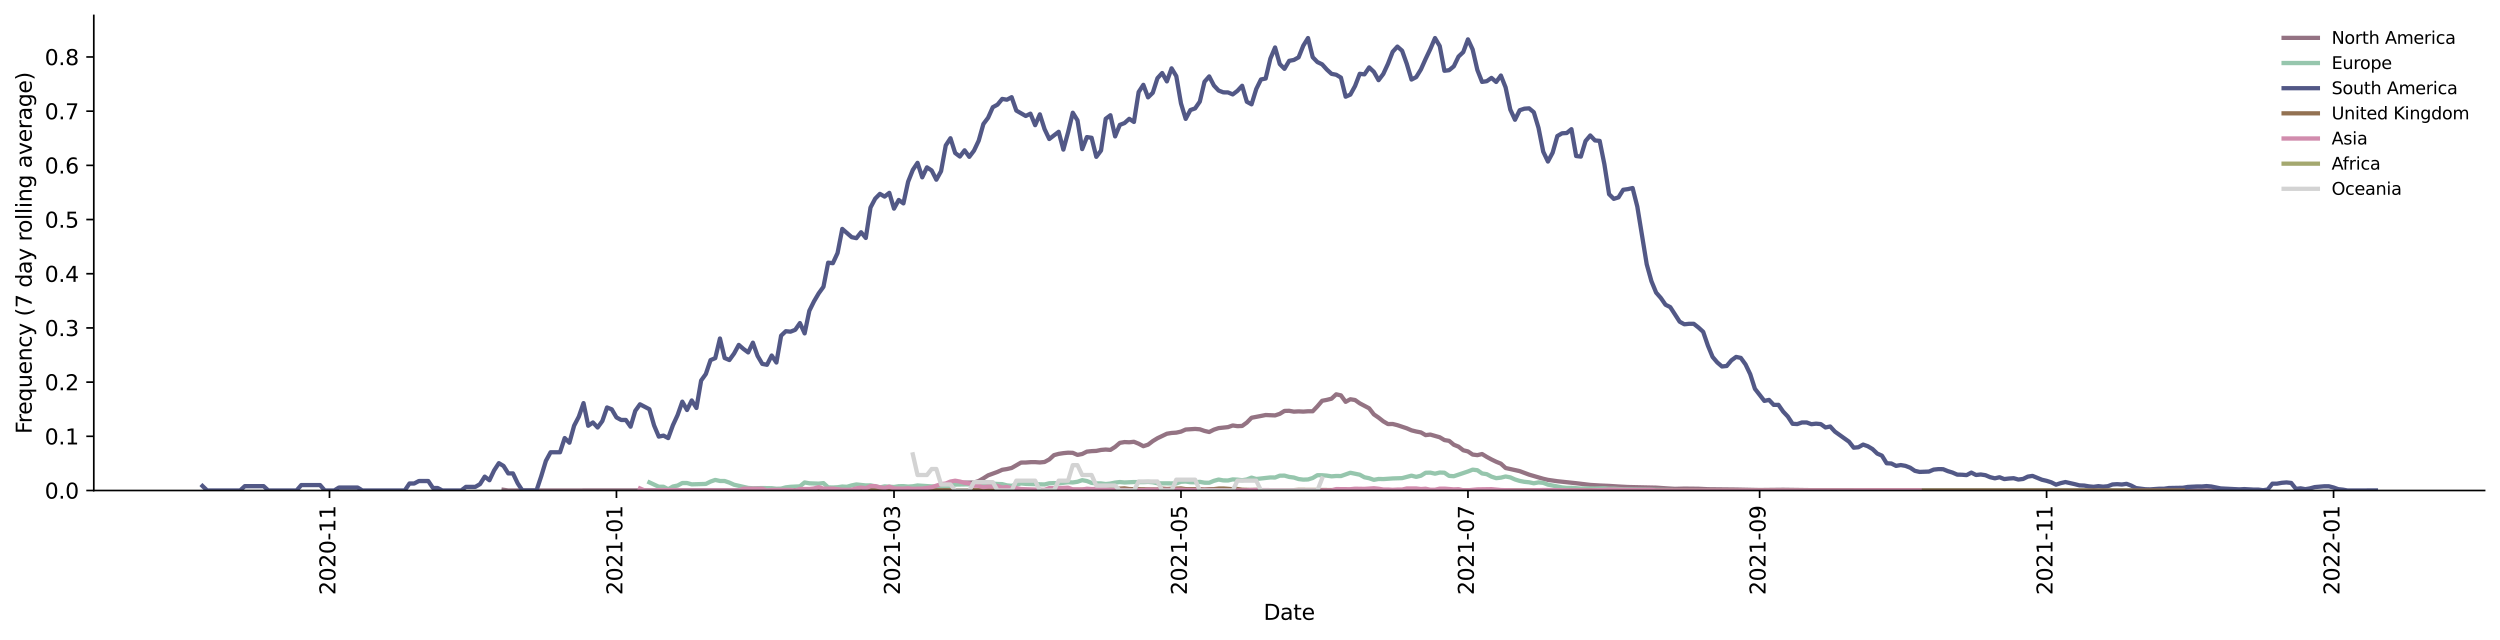 <?xml version="1.0" encoding="utf-8" standalone="no"?>
<!DOCTYPE svg PUBLIC "-//W3C//DTD SVG 1.1//EN"
  "http://www.w3.org/Graphics/SVG/1.1/DTD/svg11.dtd">
<svg xmlns:xlink="http://www.w3.org/1999/xlink" width="1166.981pt" height="298.621pt" viewBox="0 0 1166.981 298.621" xmlns="http://www.w3.org/2000/svg" version="1.1">
 <defs>
  <style type="text/css">*{stroke-linejoin: round; stroke-linecap: butt}</style>
 </defs>
 <g id="figure_1">
  <g id="patch_1">
   <path d="M 0 298.621 
L 1166.981 298.621 
L 1166.981 0 
L 0 0 
z
" style="fill: #ffffff"/>
  </g>
  <g id="axes_1">
   <g id="patch_2">
    <path d="M 43.781 228.96 
L 1159.781 228.96 
L 1159.781 7.2 
L 43.781 7.2 
z
" style="fill: #ffffff"/>
   </g>
   <g id="matplotlib.axis_1">
    <g id="xtick_1">
     <g id="line2d_1">
      <defs>
       <path id="ma91d75a0d4" d="M 0 0 
L 0 3.5 
" style="stroke: #000000; stroke-width: 0.8"/>
      </defs>
      <g>
       <use xlink:href="#ma91d75a0d4" x="153.8" y="228.96" style="stroke: #000000; stroke-width: 0.8"/>
      </g>
     </g>
     <g id="text_1">
      <!-- 2020-11 -->
      <g transform="translate(156.56 277.743)rotate(-90)scale(0.1 -0.1)">
       <defs>
        <path id="DejaVuSans-32" d="M 1228 531 
L 3431 531 
L 3431 0 
L 469 0 
L 469 531 
Q 828 903 1448 1529 
Q 2069 2156 2228 2338 
Q 2531 2678 2651 2914 
Q 2772 3150 2772 3378 
Q 2772 3750 2511 3984 
Q 2250 4219 1831 4219 
Q 1534 4219 1204 4116 
Q 875 4013 500 3803 
L 500 4441 
Q 881 4594 1212 4672 
Q 1544 4750 1819 4750 
Q 2544 4750 2975 4387 
Q 3406 4025 3406 3419 
Q 3406 3131 3298 2873 
Q 3191 2616 2906 2266 
Q 2828 2175 2409 1742 
Q 1991 1309 1228 531 
z
" transform="scale(0.016)"/>
        <path id="DejaVuSans-30" d="M 2034 4250 
Q 1547 4250 1301 3770 
Q 1056 3291 1056 2328 
Q 1056 1369 1301 889 
Q 1547 409 2034 409 
Q 2525 409 2770 889 
Q 3016 1369 3016 2328 
Q 3016 3291 2770 3770 
Q 2525 4250 2034 4250 
z
M 2034 4750 
Q 2819 4750 3233 4129 
Q 3647 3509 3647 2328 
Q 3647 1150 3233 529 
Q 2819 -91 2034 -91 
Q 1250 -91 836 529 
Q 422 1150 422 2328 
Q 422 3509 836 4129 
Q 1250 4750 2034 4750 
z
" transform="scale(0.016)"/>
        <path id="DejaVuSans-2d" d="M 313 2009 
L 1997 2009 
L 1997 1497 
L 313 1497 
L 313 2009 
z
" transform="scale(0.016)"/>
        <path id="DejaVuSans-31" d="M 794 531 
L 1825 531 
L 1825 4091 
L 703 3866 
L 703 4441 
L 1819 4666 
L 2450 4666 
L 2450 531 
L 3481 531 
L 3481 0 
L 794 0 
L 794 531 
z
" transform="scale(0.016)"/>
       </defs>
       <use xlink:href="#DejaVuSans-32"/>
       <use xlink:href="#DejaVuSans-30" x="63.623"/>
       <use xlink:href="#DejaVuSans-32" x="127.246"/>
       <use xlink:href="#DejaVuSans-30" x="190.869"/>
       <use xlink:href="#DejaVuSans-2d" x="254.492"/>
       <use xlink:href="#DejaVuSans-31" x="290.576"/>
       <use xlink:href="#DejaVuSans-31" x="354.199"/>
      </g>
     </g>
    </g>
    <g id="xtick_2">
     <g id="line2d_2">
      <g>
       <use xlink:href="#ma91d75a0d4" x="287.755" y="228.96" style="stroke: #000000; stroke-width: 0.8"/>
      </g>
     </g>
     <g id="text_2">
      <!-- 2021-01 -->
      <g transform="translate(290.515 277.743)rotate(-90)scale(0.1 -0.1)">
       <use xlink:href="#DejaVuSans-32"/>
       <use xlink:href="#DejaVuSans-30" x="63.623"/>
       <use xlink:href="#DejaVuSans-32" x="127.246"/>
       <use xlink:href="#DejaVuSans-31" x="190.869"/>
       <use xlink:href="#DejaVuSans-2d" x="254.492"/>
       <use xlink:href="#DejaVuSans-30" x="290.576"/>
       <use xlink:href="#DejaVuSans-31" x="354.199"/>
      </g>
     </g>
    </g>
    <g id="xtick_3">
     <g id="line2d_3">
      <g>
       <use xlink:href="#ma91d75a0d4" x="417.318" y="228.96" style="stroke: #000000; stroke-width: 0.8"/>
      </g>
     </g>
     <g id="text_3">
      <!-- 2021-03 -->
      <g transform="translate(420.078 277.743)rotate(-90)scale(0.1 -0.1)">
       <defs>
        <path id="DejaVuSans-33" d="M 2597 2516 
Q 3050 2419 3304 2112 
Q 3559 1806 3559 1356 
Q 3559 666 3084 287 
Q 2609 -91 1734 -91 
Q 1441 -91 1130 -33 
Q 819 25 488 141 
L 488 750 
Q 750 597 1062 519 
Q 1375 441 1716 441 
Q 2309 441 2620 675 
Q 2931 909 2931 1356 
Q 2931 1769 2642 2001 
Q 2353 2234 1838 2234 
L 1294 2234 
L 1294 2753 
L 1863 2753 
Q 2328 2753 2575 2939 
Q 2822 3125 2822 3475 
Q 2822 3834 2567 4026 
Q 2313 4219 1838 4219 
Q 1578 4219 1281 4162 
Q 984 4106 628 3988 
L 628 4550 
Q 988 4650 1302 4700 
Q 1616 4750 1894 4750 
Q 2613 4750 3031 4423 
Q 3450 4097 3450 3541 
Q 3450 3153 3228 2886 
Q 3006 2619 2597 2516 
z
" transform="scale(0.016)"/>
       </defs>
       <use xlink:href="#DejaVuSans-32"/>
       <use xlink:href="#DejaVuSans-30" x="63.623"/>
       <use xlink:href="#DejaVuSans-32" x="127.246"/>
       <use xlink:href="#DejaVuSans-31" x="190.869"/>
       <use xlink:href="#DejaVuSans-2d" x="254.492"/>
       <use xlink:href="#DejaVuSans-30" x="290.576"/>
       <use xlink:href="#DejaVuSans-33" x="354.199"/>
      </g>
     </g>
    </g>
    <g id="xtick_4">
     <g id="line2d_4">
      <g>
       <use xlink:href="#ma91d75a0d4" x="551.274" y="228.96" style="stroke: #000000; stroke-width: 0.8"/>
      </g>
     </g>
     <g id="text_4">
      <!-- 2021-05 -->
      <g transform="translate(554.033 277.743)rotate(-90)scale(0.1 -0.1)">
       <defs>
        <path id="DejaVuSans-35" d="M 691 4666 
L 3169 4666 
L 3169 4134 
L 1269 4134 
L 1269 2991 
Q 1406 3038 1543 3061 
Q 1681 3084 1819 3084 
Q 2600 3084 3056 2656 
Q 3513 2228 3513 1497 
Q 3513 744 3044 326 
Q 2575 -91 1722 -91 
Q 1428 -91 1123 -41 
Q 819 9 494 109 
L 494 744 
Q 775 591 1075 516 
Q 1375 441 1709 441 
Q 2250 441 2565 725 
Q 2881 1009 2881 1497 
Q 2881 1984 2565 2268 
Q 2250 2553 1709 2553 
Q 1456 2553 1204 2497 
Q 953 2441 691 2322 
L 691 4666 
z
" transform="scale(0.016)"/>
       </defs>
       <use xlink:href="#DejaVuSans-32"/>
       <use xlink:href="#DejaVuSans-30" x="63.623"/>
       <use xlink:href="#DejaVuSans-32" x="127.246"/>
       <use xlink:href="#DejaVuSans-31" x="190.869"/>
       <use xlink:href="#DejaVuSans-2d" x="254.492"/>
       <use xlink:href="#DejaVuSans-30" x="290.576"/>
       <use xlink:href="#DejaVuSans-35" x="354.199"/>
      </g>
     </g>
    </g>
    <g id="xtick_5">
     <g id="line2d_5">
      <g>
       <use xlink:href="#ma91d75a0d4" x="685.229" y="228.96" style="stroke: #000000; stroke-width: 0.8"/>
      </g>
     </g>
     <g id="text_5">
      <!-- 2021-07 -->
      <g transform="translate(687.988 277.743)rotate(-90)scale(0.1 -0.1)">
       <defs>
        <path id="DejaVuSans-37" d="M 525 4666 
L 3525 4666 
L 3525 4397 
L 1831 0 
L 1172 0 
L 2766 4134 
L 525 4134 
L 525 4666 
z
" transform="scale(0.016)"/>
       </defs>
       <use xlink:href="#DejaVuSans-32"/>
       <use xlink:href="#DejaVuSans-30" x="63.623"/>
       <use xlink:href="#DejaVuSans-32" x="127.246"/>
       <use xlink:href="#DejaVuSans-31" x="190.869"/>
       <use xlink:href="#DejaVuSans-2d" x="254.492"/>
       <use xlink:href="#DejaVuSans-30" x="290.576"/>
       <use xlink:href="#DejaVuSans-37" x="354.199"/>
      </g>
     </g>
    </g>
    <g id="xtick_6">
     <g id="line2d_6">
      <g>
       <use xlink:href="#ma91d75a0d4" x="821.38" y="228.96" style="stroke: #000000; stroke-width: 0.8"/>
      </g>
     </g>
     <g id="text_6">
      <!-- 2021-09 -->
      <g transform="translate(824.139 277.743)rotate(-90)scale(0.1 -0.1)">
       <defs>
        <path id="DejaVuSans-39" d="M 703 97 
L 703 672 
Q 941 559 1184 500 
Q 1428 441 1663 441 
Q 2288 441 2617 861 
Q 2947 1281 2994 2138 
Q 2813 1869 2534 1725 
Q 2256 1581 1919 1581 
Q 1219 1581 811 2004 
Q 403 2428 403 3163 
Q 403 3881 828 4315 
Q 1253 4750 1959 4750 
Q 2769 4750 3195 4129 
Q 3622 3509 3622 2328 
Q 3622 1225 3098 567 
Q 2575 -91 1691 -91 
Q 1453 -91 1209 -44 
Q 966 3 703 97 
z
M 1959 2075 
Q 2384 2075 2632 2365 
Q 2881 2656 2881 3163 
Q 2881 3666 2632 3958 
Q 2384 4250 1959 4250 
Q 1534 4250 1286 3958 
Q 1038 3666 1038 3163 
Q 1038 2656 1286 2365 
Q 1534 2075 1959 2075 
z
" transform="scale(0.016)"/>
       </defs>
       <use xlink:href="#DejaVuSans-32"/>
       <use xlink:href="#DejaVuSans-30" x="63.623"/>
       <use xlink:href="#DejaVuSans-32" x="127.246"/>
       <use xlink:href="#DejaVuSans-31" x="190.869"/>
       <use xlink:href="#DejaVuSans-2d" x="254.492"/>
       <use xlink:href="#DejaVuSans-30" x="290.576"/>
       <use xlink:href="#DejaVuSans-39" x="354.199"/>
      </g>
     </g>
    </g>
    <g id="xtick_7">
     <g id="line2d_7">
      <g>
       <use xlink:href="#ma91d75a0d4" x="955.335" y="228.96" style="stroke: #000000; stroke-width: 0.8"/>
      </g>
     </g>
     <g id="text_7">
      <!-- 2021-11 -->
      <g transform="translate(958.094 277.743)rotate(-90)scale(0.1 -0.1)">
       <use xlink:href="#DejaVuSans-32"/>
       <use xlink:href="#DejaVuSans-30" x="63.623"/>
       <use xlink:href="#DejaVuSans-32" x="127.246"/>
       <use xlink:href="#DejaVuSans-31" x="190.869"/>
       <use xlink:href="#DejaVuSans-2d" x="254.492"/>
       <use xlink:href="#DejaVuSans-31" x="290.576"/>
       <use xlink:href="#DejaVuSans-31" x="354.199"/>
      </g>
     </g>
    </g>
    <g id="xtick_8">
     <g id="line2d_8">
      <g>
       <use xlink:href="#ma91d75a0d4" x="1089.29" y="228.96" style="stroke: #000000; stroke-width: 0.8"/>
      </g>
     </g>
     <g id="text_8">
      <!-- 2022-01 -->
      <g transform="translate(1092.049 277.743)rotate(-90)scale(0.1 -0.1)">
       <use xlink:href="#DejaVuSans-32"/>
       <use xlink:href="#DejaVuSans-30" x="63.623"/>
       <use xlink:href="#DejaVuSans-32" x="127.246"/>
       <use xlink:href="#DejaVuSans-32" x="190.869"/>
       <use xlink:href="#DejaVuSans-2d" x="254.492"/>
       <use xlink:href="#DejaVuSans-30" x="290.576"/>
       <use xlink:href="#DejaVuSans-31" x="354.199"/>
      </g>
     </g>
    </g>
    <g id="text_9">
     <!-- Date -->
     <g transform="translate(589.83 289.341)scale(0.1 -0.1)">
      <defs>
       <path id="DejaVuSans-44" d="M 1259 4147 
L 1259 519 
L 2022 519 
Q 2988 519 3436 956 
Q 3884 1394 3884 2338 
Q 3884 3275 3436 3711 
Q 2988 4147 2022 4147 
L 1259 4147 
z
M 628 4666 
L 1925 4666 
Q 3281 4666 3915 4102 
Q 4550 3538 4550 2338 
Q 4550 1131 3912 565 
Q 3275 0 1925 0 
L 628 0 
L 628 4666 
z
" transform="scale(0.016)"/>
       <path id="DejaVuSans-61" d="M 2194 1759 
Q 1497 1759 1228 1600 
Q 959 1441 959 1056 
Q 959 750 1161 570 
Q 1363 391 1709 391 
Q 2188 391 2477 730 
Q 2766 1069 2766 1631 
L 2766 1759 
L 2194 1759 
z
M 3341 1997 
L 3341 0 
L 2766 0 
L 2766 531 
Q 2569 213 2275 61 
Q 1981 -91 1556 -91 
Q 1019 -91 701 211 
Q 384 513 384 1019 
Q 384 1609 779 1909 
Q 1175 2209 1959 2209 
L 2766 2209 
L 2766 2266 
Q 2766 2663 2505 2880 
Q 2244 3097 1772 3097 
Q 1472 3097 1187 3025 
Q 903 2953 641 2809 
L 641 3341 
Q 956 3463 1253 3523 
Q 1550 3584 1831 3584 
Q 2591 3584 2966 3190 
Q 3341 2797 3341 1997 
z
" transform="scale(0.016)"/>
       <path id="DejaVuSans-74" d="M 1172 4494 
L 1172 3500 
L 2356 3500 
L 2356 3053 
L 1172 3053 
L 1172 1153 
Q 1172 725 1289 603 
Q 1406 481 1766 481 
L 2356 481 
L 2356 0 
L 1766 0 
Q 1100 0 847 248 
Q 594 497 594 1153 
L 594 3053 
L 172 3053 
L 172 3500 
L 594 3500 
L 594 4494 
L 1172 4494 
z
" transform="scale(0.016)"/>
       <path id="DejaVuSans-65" d="M 3597 1894 
L 3597 1613 
L 953 1613 
Q 991 1019 1311 708 
Q 1631 397 2203 397 
Q 2534 397 2845 478 
Q 3156 559 3463 722 
L 3463 178 
Q 3153 47 2828 -22 
Q 2503 -91 2169 -91 
Q 1331 -91 842 396 
Q 353 884 353 1716 
Q 353 2575 817 3079 
Q 1281 3584 2069 3584 
Q 2775 3584 3186 3129 
Q 3597 2675 3597 1894 
z
M 3022 2063 
Q 3016 2534 2758 2815 
Q 2500 3097 2075 3097 
Q 1594 3097 1305 2825 
Q 1016 2553 972 2059 
L 3022 2063 
z
" transform="scale(0.016)"/>
      </defs>
      <use xlink:href="#DejaVuSans-44"/>
      <use xlink:href="#DejaVuSans-61" x="77.002"/>
      <use xlink:href="#DejaVuSans-74" x="138.281"/>
      <use xlink:href="#DejaVuSans-65" x="177.49"/>
     </g>
    </g>
   </g>
   <g id="matplotlib.axis_2">
    <g id="ytick_1">
     <g id="line2d_9">
      <defs>
       <path id="m4504c06433" d="M 0 0 
L -3.5 0 
" style="stroke: #000000; stroke-width: 0.8"/>
      </defs>
      <g>
       <use xlink:href="#m4504c06433" x="43.781" y="228.96" style="stroke: #000000; stroke-width: 0.8"/>
      </g>
     </g>
     <g id="text_10">
      <!-- 0.0 -->
      <g transform="translate(20.878 232.759)scale(0.1 -0.1)">
       <defs>
        <path id="DejaVuSans-2e" d="M 684 794 
L 1344 794 
L 1344 0 
L 684 0 
L 684 794 
z
" transform="scale(0.016)"/>
       </defs>
       <use xlink:href="#DejaVuSans-30"/>
       <use xlink:href="#DejaVuSans-2e" x="63.623"/>
       <use xlink:href="#DejaVuSans-30" x="95.41"/>
      </g>
     </g>
    </g>
    <g id="ytick_2">
     <g id="line2d_10">
      <g>
       <use xlink:href="#m4504c06433" x="43.781" y="203.664" style="stroke: #000000; stroke-width: 0.8"/>
      </g>
     </g>
     <g id="text_11">
      <!-- 0.1 -->
      <g transform="translate(20.878 207.464)scale(0.1 -0.1)">
       <use xlink:href="#DejaVuSans-30"/>
       <use xlink:href="#DejaVuSans-2e" x="63.623"/>
       <use xlink:href="#DejaVuSans-31" x="95.41"/>
      </g>
     </g>
    </g>
    <g id="ytick_3">
     <g id="line2d_11">
      <g>
       <use xlink:href="#m4504c06433" x="43.781" y="178.369" style="stroke: #000000; stroke-width: 0.8"/>
      </g>
     </g>
     <g id="text_12">
      <!-- 0.2 -->
      <g transform="translate(20.878 182.168)scale(0.1 -0.1)">
       <use xlink:href="#DejaVuSans-30"/>
       <use xlink:href="#DejaVuSans-2e" x="63.623"/>
       <use xlink:href="#DejaVuSans-32" x="95.41"/>
      </g>
     </g>
    </g>
    <g id="ytick_4">
     <g id="line2d_12">
      <g>
       <use xlink:href="#m4504c06433" x="43.781" y="153.073" style="stroke: #000000; stroke-width: 0.8"/>
      </g>
     </g>
     <g id="text_13">
      <!-- 0.3 -->
      <g transform="translate(20.878 156.872)scale(0.1 -0.1)">
       <use xlink:href="#DejaVuSans-30"/>
       <use xlink:href="#DejaVuSans-2e" x="63.623"/>
       <use xlink:href="#DejaVuSans-33" x="95.41"/>
      </g>
     </g>
    </g>
    <g id="ytick_5">
     <g id="line2d_13">
      <g>
       <use xlink:href="#m4504c06433" x="43.781" y="127.777" style="stroke: #000000; stroke-width: 0.8"/>
      </g>
     </g>
     <g id="text_14">
      <!-- 0.4 -->
      <g transform="translate(20.878 131.577)scale(0.1 -0.1)">
       <defs>
        <path id="DejaVuSans-34" d="M 2419 4116 
L 825 1625 
L 2419 1625 
L 2419 4116 
z
M 2253 4666 
L 3047 4666 
L 3047 1625 
L 3713 1625 
L 3713 1100 
L 3047 1100 
L 3047 0 
L 2419 0 
L 2419 1100 
L 313 1100 
L 313 1709 
L 2253 4666 
z
" transform="scale(0.016)"/>
       </defs>
       <use xlink:href="#DejaVuSans-30"/>
       <use xlink:href="#DejaVuSans-2e" x="63.623"/>
       <use xlink:href="#DejaVuSans-34" x="95.41"/>
      </g>
     </g>
    </g>
    <g id="ytick_6">
     <g id="line2d_14">
      <g>
       <use xlink:href="#m4504c06433" x="43.781" y="102.482" style="stroke: #000000; stroke-width: 0.8"/>
      </g>
     </g>
     <g id="text_15">
      <!-- 0.5 -->
      <g transform="translate(20.878 106.281)scale(0.1 -0.1)">
       <use xlink:href="#DejaVuSans-30"/>
       <use xlink:href="#DejaVuSans-2e" x="63.623"/>
       <use xlink:href="#DejaVuSans-35" x="95.41"/>
      </g>
     </g>
    </g>
    <g id="ytick_7">
     <g id="line2d_15">
      <g>
       <use xlink:href="#m4504c06433" x="43.781" y="77.186" style="stroke: #000000; stroke-width: 0.8"/>
      </g>
     </g>
     <g id="text_16">
      <!-- 0.6 -->
      <g transform="translate(20.878 80.985)scale(0.1 -0.1)">
       <defs>
        <path id="DejaVuSans-36" d="M 2113 2584 
Q 1688 2584 1439 2293 
Q 1191 2003 1191 1497 
Q 1191 994 1439 701 
Q 1688 409 2113 409 
Q 2538 409 2786 701 
Q 3034 994 3034 1497 
Q 3034 2003 2786 2293 
Q 2538 2584 2113 2584 
z
M 3366 4563 
L 3366 3988 
Q 3128 4100 2886 4159 
Q 2644 4219 2406 4219 
Q 1781 4219 1451 3797 
Q 1122 3375 1075 2522 
Q 1259 2794 1537 2939 
Q 1816 3084 2150 3084 
Q 2853 3084 3261 2657 
Q 3669 2231 3669 1497 
Q 3669 778 3244 343 
Q 2819 -91 2113 -91 
Q 1303 -91 875 529 
Q 447 1150 447 2328 
Q 447 3434 972 4092 
Q 1497 4750 2381 4750 
Q 2619 4750 2861 4703 
Q 3103 4656 3366 4563 
z
" transform="scale(0.016)"/>
       </defs>
       <use xlink:href="#DejaVuSans-30"/>
       <use xlink:href="#DejaVuSans-2e" x="63.623"/>
       <use xlink:href="#DejaVuSans-36" x="95.41"/>
      </g>
     </g>
    </g>
    <g id="ytick_8">
     <g id="line2d_16">
      <g>
       <use xlink:href="#m4504c06433" x="43.781" y="51.891" style="stroke: #000000; stroke-width: 0.8"/>
      </g>
     </g>
     <g id="text_17">
      <!-- 0.7 -->
      <g transform="translate(20.878 55.69)scale(0.1 -0.1)">
       <use xlink:href="#DejaVuSans-30"/>
       <use xlink:href="#DejaVuSans-2e" x="63.623"/>
       <use xlink:href="#DejaVuSans-37" x="95.41"/>
      </g>
     </g>
    </g>
    <g id="ytick_9">
     <g id="line2d_17">
      <g>
       <use xlink:href="#m4504c06433" x="43.781" y="26.595" style="stroke: #000000; stroke-width: 0.8"/>
      </g>
     </g>
     <g id="text_18">
      <!-- 0.8 -->
      <g transform="translate(20.878 30.394)scale(0.1 -0.1)">
       <defs>
        <path id="DejaVuSans-38" d="M 2034 2216 
Q 1584 2216 1326 1975 
Q 1069 1734 1069 1313 
Q 1069 891 1326 650 
Q 1584 409 2034 409 
Q 2484 409 2743 651 
Q 3003 894 3003 1313 
Q 3003 1734 2745 1975 
Q 2488 2216 2034 2216 
z
M 1403 2484 
Q 997 2584 770 2862 
Q 544 3141 544 3541 
Q 544 4100 942 4425 
Q 1341 4750 2034 4750 
Q 2731 4750 3128 4425 
Q 3525 4100 3525 3541 
Q 3525 3141 3298 2862 
Q 3072 2584 2669 2484 
Q 3125 2378 3379 2068 
Q 3634 1759 3634 1313 
Q 3634 634 3220 271 
Q 2806 -91 2034 -91 
Q 1263 -91 848 271 
Q 434 634 434 1313 
Q 434 1759 690 2068 
Q 947 2378 1403 2484 
z
M 1172 3481 
Q 1172 3119 1398 2916 
Q 1625 2713 2034 2713 
Q 2441 2713 2670 2916 
Q 2900 3119 2900 3481 
Q 2900 3844 2670 4047 
Q 2441 4250 2034 4250 
Q 1625 4250 1398 4047 
Q 1172 3844 1172 3481 
z
" transform="scale(0.016)"/>
       </defs>
       <use xlink:href="#DejaVuSans-30"/>
       <use xlink:href="#DejaVuSans-2e" x="63.623"/>
       <use xlink:href="#DejaVuSans-38" x="95.41"/>
      </g>
     </g>
    </g>
    <g id="text_19">
     <!-- Frequency (7 day rolling average) -->
     <g transform="translate(14.798 202.529)rotate(-90)scale(0.1 -0.1)">
      <defs>
       <path id="DejaVuSans-46" d="M 628 4666 
L 3309 4666 
L 3309 4134 
L 1259 4134 
L 1259 2759 
L 3109 2759 
L 3109 2228 
L 1259 2228 
L 1259 0 
L 628 0 
L 628 4666 
z
" transform="scale(0.016)"/>
       <path id="DejaVuSans-72" d="M 2631 2963 
Q 2534 3019 2420 3045 
Q 2306 3072 2169 3072 
Q 1681 3072 1420 2755 
Q 1159 2438 1159 1844 
L 1159 0 
L 581 0 
L 581 3500 
L 1159 3500 
L 1159 2956 
Q 1341 3275 1631 3429 
Q 1922 3584 2338 3584 
Q 2397 3584 2469 3576 
Q 2541 3569 2628 3553 
L 2631 2963 
z
" transform="scale(0.016)"/>
       <path id="DejaVuSans-71" d="M 947 1747 
Q 947 1113 1208 752 
Q 1469 391 1925 391 
Q 2381 391 2643 752 
Q 2906 1113 2906 1747 
Q 2906 2381 2643 2742 
Q 2381 3103 1925 3103 
Q 1469 3103 1208 2742 
Q 947 2381 947 1747 
z
M 2906 525 
Q 2725 213 2448 61 
Q 2172 -91 1784 -91 
Q 1150 -91 751 415 
Q 353 922 353 1747 
Q 353 2572 751 3078 
Q 1150 3584 1784 3584 
Q 2172 3584 2448 3432 
Q 2725 3281 2906 2969 
L 2906 3500 
L 3481 3500 
L 3481 -1331 
L 2906 -1331 
L 2906 525 
z
" transform="scale(0.016)"/>
       <path id="DejaVuSans-75" d="M 544 1381 
L 544 3500 
L 1119 3500 
L 1119 1403 
Q 1119 906 1312 657 
Q 1506 409 1894 409 
Q 2359 409 2629 706 
Q 2900 1003 2900 1516 
L 2900 3500 
L 3475 3500 
L 3475 0 
L 2900 0 
L 2900 538 
Q 2691 219 2414 64 
Q 2138 -91 1772 -91 
Q 1169 -91 856 284 
Q 544 659 544 1381 
z
M 1991 3584 
L 1991 3584 
z
" transform="scale(0.016)"/>
       <path id="DejaVuSans-6e" d="M 3513 2113 
L 3513 0 
L 2938 0 
L 2938 2094 
Q 2938 2591 2744 2837 
Q 2550 3084 2163 3084 
Q 1697 3084 1428 2787 
Q 1159 2491 1159 1978 
L 1159 0 
L 581 0 
L 581 3500 
L 1159 3500 
L 1159 2956 
Q 1366 3272 1645 3428 
Q 1925 3584 2291 3584 
Q 2894 3584 3203 3211 
Q 3513 2838 3513 2113 
z
" transform="scale(0.016)"/>
       <path id="DejaVuSans-63" d="M 3122 3366 
L 3122 2828 
Q 2878 2963 2633 3030 
Q 2388 3097 2138 3097 
Q 1578 3097 1268 2742 
Q 959 2388 959 1747 
Q 959 1106 1268 751 
Q 1578 397 2138 397 
Q 2388 397 2633 464 
Q 2878 531 3122 666 
L 3122 134 
Q 2881 22 2623 -34 
Q 2366 -91 2075 -91 
Q 1284 -91 818 406 
Q 353 903 353 1747 
Q 353 2603 823 3093 
Q 1294 3584 2113 3584 
Q 2378 3584 2631 3529 
Q 2884 3475 3122 3366 
z
" transform="scale(0.016)"/>
       <path id="DejaVuSans-79" d="M 2059 -325 
Q 1816 -950 1584 -1140 
Q 1353 -1331 966 -1331 
L 506 -1331 
L 506 -850 
L 844 -850 
Q 1081 -850 1212 -737 
Q 1344 -625 1503 -206 
L 1606 56 
L 191 3500 
L 800 3500 
L 1894 763 
L 2988 3500 
L 3597 3500 
L 2059 -325 
z
" transform="scale(0.016)"/>
       <path id="DejaVuSans-20" transform="scale(0.016)"/>
       <path id="DejaVuSans-28" d="M 1984 4856 
Q 1566 4138 1362 3434 
Q 1159 2731 1159 2009 
Q 1159 1288 1364 580 
Q 1569 -128 1984 -844 
L 1484 -844 
Q 1016 -109 783 600 
Q 550 1309 550 2009 
Q 550 2706 781 3412 
Q 1013 4119 1484 4856 
L 1984 4856 
z
" transform="scale(0.016)"/>
       <path id="DejaVuSans-64" d="M 2906 2969 
L 2906 4863 
L 3481 4863 
L 3481 0 
L 2906 0 
L 2906 525 
Q 2725 213 2448 61 
Q 2172 -91 1784 -91 
Q 1150 -91 751 415 
Q 353 922 353 1747 
Q 353 2572 751 3078 
Q 1150 3584 1784 3584 
Q 2172 3584 2448 3432 
Q 2725 3281 2906 2969 
z
M 947 1747 
Q 947 1113 1208 752 
Q 1469 391 1925 391 
Q 2381 391 2643 752 
Q 2906 1113 2906 1747 
Q 2906 2381 2643 2742 
Q 2381 3103 1925 3103 
Q 1469 3103 1208 2742 
Q 947 2381 947 1747 
z
" transform="scale(0.016)"/>
       <path id="DejaVuSans-6f" d="M 1959 3097 
Q 1497 3097 1228 2736 
Q 959 2375 959 1747 
Q 959 1119 1226 758 
Q 1494 397 1959 397 
Q 2419 397 2687 759 
Q 2956 1122 2956 1747 
Q 2956 2369 2687 2733 
Q 2419 3097 1959 3097 
z
M 1959 3584 
Q 2709 3584 3137 3096 
Q 3566 2609 3566 1747 
Q 3566 888 3137 398 
Q 2709 -91 1959 -91 
Q 1206 -91 779 398 
Q 353 888 353 1747 
Q 353 2609 779 3096 
Q 1206 3584 1959 3584 
z
" transform="scale(0.016)"/>
       <path id="DejaVuSans-6c" d="M 603 4863 
L 1178 4863 
L 1178 0 
L 603 0 
L 603 4863 
z
" transform="scale(0.016)"/>
       <path id="DejaVuSans-69" d="M 603 3500 
L 1178 3500 
L 1178 0 
L 603 0 
L 603 3500 
z
M 603 4863 
L 1178 4863 
L 1178 4134 
L 603 4134 
L 603 4863 
z
" transform="scale(0.016)"/>
       <path id="DejaVuSans-67" d="M 2906 1791 
Q 2906 2416 2648 2759 
Q 2391 3103 1925 3103 
Q 1463 3103 1205 2759 
Q 947 2416 947 1791 
Q 947 1169 1205 825 
Q 1463 481 1925 481 
Q 2391 481 2648 825 
Q 2906 1169 2906 1791 
z
M 3481 434 
Q 3481 -459 3084 -895 
Q 2688 -1331 1869 -1331 
Q 1566 -1331 1297 -1286 
Q 1028 -1241 775 -1147 
L 775 -588 
Q 1028 -725 1275 -790 
Q 1522 -856 1778 -856 
Q 2344 -856 2625 -561 
Q 2906 -266 2906 331 
L 2906 616 
Q 2728 306 2450 153 
Q 2172 0 1784 0 
Q 1141 0 747 490 
Q 353 981 353 1791 
Q 353 2603 747 3093 
Q 1141 3584 1784 3584 
Q 2172 3584 2450 3431 
Q 2728 3278 2906 2969 
L 2906 3500 
L 3481 3500 
L 3481 434 
z
" transform="scale(0.016)"/>
       <path id="DejaVuSans-76" d="M 191 3500 
L 800 3500 
L 1894 563 
L 2988 3500 
L 3597 3500 
L 2284 0 
L 1503 0 
L 191 3500 
z
" transform="scale(0.016)"/>
       <path id="DejaVuSans-29" d="M 513 4856 
L 1013 4856 
Q 1481 4119 1714 3412 
Q 1947 2706 1947 2009 
Q 1947 1309 1714 600 
Q 1481 -109 1013 -844 
L 513 -844 
Q 928 -128 1133 580 
Q 1338 1288 1338 2009 
Q 1338 2731 1133 3434 
Q 928 4138 513 4856 
z
" transform="scale(0.016)"/>
      </defs>
      <use xlink:href="#DejaVuSans-46"/>
      <use xlink:href="#DejaVuSans-72" x="50.27"/>
      <use xlink:href="#DejaVuSans-65" x="89.133"/>
      <use xlink:href="#DejaVuSans-71" x="150.656"/>
      <use xlink:href="#DejaVuSans-75" x="214.133"/>
      <use xlink:href="#DejaVuSans-65" x="277.512"/>
      <use xlink:href="#DejaVuSans-6e" x="339.035"/>
      <use xlink:href="#DejaVuSans-63" x="402.414"/>
      <use xlink:href="#DejaVuSans-79" x="457.395"/>
      <use xlink:href="#DejaVuSans-20" x="516.574"/>
      <use xlink:href="#DejaVuSans-28" x="548.361"/>
      <use xlink:href="#DejaVuSans-37" x="587.375"/>
      <use xlink:href="#DejaVuSans-20" x="650.998"/>
      <use xlink:href="#DejaVuSans-64" x="682.785"/>
      <use xlink:href="#DejaVuSans-61" x="746.262"/>
      <use xlink:href="#DejaVuSans-79" x="807.541"/>
      <use xlink:href="#DejaVuSans-20" x="866.721"/>
      <use xlink:href="#DejaVuSans-72" x="898.508"/>
      <use xlink:href="#DejaVuSans-6f" x="937.371"/>
      <use xlink:href="#DejaVuSans-6c" x="998.553"/>
      <use xlink:href="#DejaVuSans-6c" x="1026.336"/>
      <use xlink:href="#DejaVuSans-69" x="1054.119"/>
      <use xlink:href="#DejaVuSans-6e" x="1081.902"/>
      <use xlink:href="#DejaVuSans-67" x="1145.281"/>
      <use xlink:href="#DejaVuSans-20" x="1208.758"/>
      <use xlink:href="#DejaVuSans-61" x="1240.545"/>
      <use xlink:href="#DejaVuSans-76" x="1301.824"/>
      <use xlink:href="#DejaVuSans-65" x="1361.004"/>
      <use xlink:href="#DejaVuSans-72" x="1422.527"/>
      <use xlink:href="#DejaVuSans-61" x="1463.641"/>
      <use xlink:href="#DejaVuSans-67" x="1524.92"/>
      <use xlink:href="#DejaVuSans-65" x="1588.396"/>
      <use xlink:href="#DejaVuSans-29" x="1649.92"/>
     </g>
    </g>
   </g>
   <g id="line2d_18">
    <path d="M 235.052 228.636 
L 237.248 228.96 
L 369.007 228.861 
L 375.595 228.803 
L 404.143 228.685 
L 406.339 228.508 
L 417.318 228.413 
L 421.71 228.042 
L 423.906 227.938 
L 426.102 227.693 
L 437.082 227.311 
L 443.67 225.74 
L 445.866 225.613 
L 448.062 225.316 
L 454.65 225.243 
L 456.846 224.536 
L 459.042 223.28 
L 461.238 221.889 
L 465.63 220.278 
L 467.826 219.296 
L 470.022 218.95 
L 472.218 218.447 
L 476.61 215.928 
L 478.806 215.905 
L 481.002 215.735 
L 483.198 215.713 
L 485.394 215.874 
L 487.59 215.645 
L 489.786 214.464 
L 491.982 212.463 
L 494.178 211.865 
L 496.374 211.523 
L 498.57 211.315 
L 500.766 211.384 
L 502.962 212.344 
L 505.158 211.916 
L 507.354 210.812 
L 509.55 210.579 
L 511.746 210.482 
L 513.942 210.025 
L 516.138 209.843 
L 518.334 210.007 
L 520.53 208.61 
L 522.726 206.725 
L 524.922 206.358 
L 527.118 206.458 
L 529.314 206.224 
L 531.51 207.118 
L 533.706 208.276 
L 535.902 207.569 
L 538.098 205.907 
L 540.294 204.567 
L 544.686 202.464 
L 546.882 202.099 
L 549.078 201.953 
L 551.274 201.473 
L 553.47 200.5 
L 557.862 200.224 
L 560.058 200.392 
L 562.254 201.151 
L 564.449 201.656 
L 566.645 200.554 
L 568.841 199.838 
L 573.233 199.375 
L 575.429 198.605 
L 577.625 198.924 
L 579.821 198.833 
L 582.017 197.248 
L 584.213 195.003 
L 588.605 194.165 
L 590.801 193.727 
L 595.193 193.913 
L 597.389 193.172 
L 599.585 191.82 
L 601.781 191.758 
L 603.977 192.155 
L 606.173 192.027 
L 608.369 192.138 
L 610.565 191.975 
L 612.761 191.98 
L 614.957 189.666 
L 617.153 187.087 
L 619.349 186.655 
L 621.545 186.103 
L 623.741 184.057 
L 625.937 184.565 
L 628.133 187.575 
L 630.329 186.371 
L 632.525 186.726 
L 634.721 188.272 
L 639.113 190.598 
L 641.309 193.431 
L 643.505 194.94 
L 645.701 196.668 
L 647.897 197.953 
L 650.093 197.913 
L 652.289 198.466 
L 656.681 199.935 
L 658.877 200.883 
L 661.073 201.425 
L 663.269 201.846 
L 665.465 203.11 
L 667.661 202.853 
L 672.053 204.115 
L 674.249 205.419 
L 676.445 205.788 
L 678.641 207.612 
L 680.837 208.494 
L 683.033 210.178 
L 685.229 210.723 
L 687.425 212.187 
L 689.621 212.46 
L 691.817 211.939 
L 694.013 213.276 
L 696.209 214.47 
L 698.405 215.536 
L 700.601 216.428 
L 702.797 218.461 
L 709.385 219.919 
L 713.777 221.558 
L 720.364 223.488 
L 722.56 223.992 
L 726.952 224.628 
L 735.736 225.561 
L 742.324 226.356 
L 746.716 226.619 
L 751.108 226.812 
L 755.5 227.1 
L 759.892 227.331 
L 764.284 227.433 
L 773.068 227.629 
L 777.46 227.932 
L 781.852 228.194 
L 786.244 228.071 
L 792.832 228.146 
L 797.224 228.365 
L 810.4 228.505 
L 821.38 228.737 
L 832.36 228.613 
L 847.732 228.83 
L 854.32 228.843 
L 858.712 228.802 
L 865.3 228.843 
L 869.692 228.924 
L 968.511 228.941 
L 994.863 228.941 
L 1014.627 228.925 
L 1023.411 228.956 
L 1038.782 228.955 
L 1038.782 228.955 
" clip-path="url(#paa2549d3cc)" style="fill: none; stroke: #947383; stroke-width: 2; stroke-linecap: square"/>
   </g>
   <g id="line2d_19">
    <path d="M 303.127 225.17 
L 307.519 227.215 
L 309.715 227.215 
L 311.911 228.35 
L 314.107 227.101 
L 316.303 226.641 
L 318.499 225.478 
L 320.695 225.478 
L 322.891 226.088 
L 329.479 225.892 
L 331.675 224.8 
L 333.871 224.024 
L 336.067 224.514 
L 338.263 224.53 
L 340.459 225.277 
L 342.655 226.267 
L 349.243 227.767 
L 351.439 227.919 
L 355.831 227.818 
L 360.223 227.889 
L 362.419 228.137 
L 364.615 228.081 
L 366.811 227.496 
L 369.007 227.242 
L 373.399 227.023 
L 375.595 225.195 
L 377.791 225.598 
L 382.183 225.756 
L 384.379 225.504 
L 386.575 227.493 
L 388.771 227.565 
L 390.967 227.441 
L 393.163 227.112 
L 395.359 227.237 
L 397.555 226.585 
L 399.751 226.134 
L 404.143 226.594 
L 406.339 226.562 
L 410.73 227.516 
L 412.926 227.045 
L 417.318 227.326 
L 419.514 226.957 
L 421.71 226.916 
L 423.906 227.132 
L 426.102 226.992 
L 428.298 226.615 
L 439.278 227.337 
L 441.474 227.245 
L 445.866 226.205 
L 452.454 226.086 
L 454.65 226.259 
L 456.846 226.563 
L 459.042 225.728 
L 461.238 225.585 
L 465.63 225.914 
L 467.826 225.987 
L 470.022 226.57 
L 472.218 226.773 
L 476.61 225.661 
L 478.806 225.874 
L 487.59 226.136 
L 489.786 225.596 
L 491.982 225.502 
L 494.178 225.644 
L 498.57 225.099 
L 500.766 225.211 
L 502.962 224.887 
L 505.158 224.136 
L 507.354 224.551 
L 509.55 225.415 
L 511.746 225.635 
L 513.942 225.659 
L 516.138 225.95 
L 518.334 225.715 
L 520.53 225.272 
L 522.726 225.009 
L 524.922 225.212 
L 529.314 225.012 
L 533.706 225.064 
L 535.902 224.948 
L 538.098 225.122 
L 540.294 225.605 
L 549.078 225.65 
L 551.274 224.89 
L 553.47 224.779 
L 555.666 225.096 
L 557.862 225.113 
L 560.058 224.92 
L 562.254 225.317 
L 564.449 225.346 
L 566.645 224.45 
L 568.841 223.852 
L 571.037 224.254 
L 573.233 224.279 
L 575.429 223.781 
L 577.625 223.897 
L 579.821 224.169 
L 582.017 223.812 
L 584.213 222.952 
L 586.409 223.594 
L 592.997 222.867 
L 595.193 222.904 
L 597.389 222.048 
L 599.585 222.012 
L 601.781 222.628 
L 603.977 222.916 
L 606.173 223.613 
L 608.369 223.883 
L 610.565 223.806 
L 612.761 223.126 
L 614.957 221.813 
L 617.153 221.843 
L 619.349 222.024 
L 621.545 222.36 
L 623.741 222.184 
L 625.937 222.229 
L 630.329 220.679 
L 634.721 221.588 
L 636.917 222.797 
L 639.113 223.235 
L 641.309 223.993 
L 643.505 223.574 
L 645.701 223.635 
L 650.093 223.331 
L 654.485 223.187 
L 658.877 222.032 
L 661.073 222.601 
L 663.269 222.066 
L 665.465 220.687 
L 667.661 220.618 
L 669.857 221.112 
L 672.053 220.575 
L 674.249 220.652 
L 676.445 222.152 
L 678.641 222.29 
L 685.229 220.082 
L 687.425 219.233 
L 689.621 219.492 
L 691.817 221.002 
L 694.013 221.342 
L 696.209 222.496 
L 698.405 223.204 
L 700.601 222.966 
L 702.797 222.418 
L 704.993 222.829 
L 707.189 223.81 
L 709.385 224.487 
L 711.581 224.912 
L 713.777 225.125 
L 715.973 225.596 
L 718.168 225.182 
L 720.364 225.383 
L 722.56 226.221 
L 729.148 227.514 
L 731.344 227.748 
L 733.54 227.716 
L 737.932 228.051 
L 740.128 227.974 
L 744.52 228.041 
L 748.912 227.941 
L 751.108 228.11 
L 753.304 228.104 
L 757.696 228.401 
L 788.44 228.86 
L 816.988 228.89 
L 869.692 228.787 
L 871.888 228.935 
L 1016.823 228.956 
L 1016.823 228.956 
" clip-path="url(#paa2549d3cc)" style="fill: none; stroke: #96c6ad; stroke-width: 2; stroke-linecap: square"/>
   </g>
   <g id="line2d_20">
    <path d="M 94.509 226.852 
L 96.705 228.96 
L 112.076 228.96 
L 114.272 226.936 
L 123.056 226.936 
L 125.252 228.96 
L 138.428 228.96 
L 140.624 226.43 
L 149.408 226.43 
L 151.604 228.96 
L 155.996 228.96 
L 158.192 227.593 
L 166.976 227.593 
L 169.172 228.96 
L 188.936 228.96 
L 191.132 225.696 
L 193.328 225.696 
L 195.524 224.546 
L 199.916 224.546 
L 202.112 227.81 
L 204.308 227.81 
L 206.504 228.96 
L 215.288 228.96 
L 217.484 227.274 
L 221.876 227.274 
L 224.072 225.976 
L 226.268 222.487 
L 228.464 224.174 
L 230.66 219.575 
L 232.856 216.202 
L 235.052 217.499 
L 237.248 220.988 
L 239.444 220.988 
L 241.64 225.587 
L 243.836 228.96 
L 250.424 228.96 
L 252.62 222.361 
L 254.815 215.134 
L 257.011 211.119 
L 261.403 211.119 
L 263.599 204.486 
L 265.795 206.654 
L 267.991 198.711 
L 270.187 194.495 
L 272.383 188.172 
L 274.579 198.74 
L 276.775 197.201 
L 278.971 199.546 
L 281.167 196.535 
L 283.363 190.211 
L 285.559 191.067 
L 287.755 194.855 
L 289.951 196.036 
L 292.147 196.036 
L 294.343 199.166 
L 296.539 191.775 
L 298.735 188.72 
L 303.127 191.024 
L 305.323 198.595 
L 307.519 203.799 
L 309.715 203.341 
L 311.911 204.497 
L 314.107 198.492 
L 316.303 193.733 
L 318.499 187.495 
L 320.695 191.381 
L 322.891 186.932 
L 325.087 190.44 
L 327.283 177.625 
L 329.479 174.587 
L 331.675 168.098 
L 333.871 167.178 
L 336.067 158.009 
L 338.263 167.112 
L 340.459 168.064 
L 342.655 165.034 
L 344.851 160.995 
L 347.047 162.892 
L 349.243 164.509 
L 351.439 159.963 
L 353.635 166.125 
L 355.831 169.865 
L 358.027 170.277 
L 360.223 165.959 
L 362.419 169.219 
L 364.615 156.691 
L 366.811 154.605 
L 369.007 154.825 
L 371.203 153.962 
L 373.399 150.81 
L 375.595 155.62 
L 377.791 145.081 
L 379.987 140.641 
L 382.183 136.913 
L 384.379 133.873 
L 386.575 122.618 
L 388.771 122.852 
L 390.967 118.11 
L 393.163 106.86 
L 397.555 110.699 
L 399.751 111.172 
L 401.947 108.412 
L 404.143 111.073 
L 406.339 96.896 
L 408.534 92.725 
L 410.73 90.503 
L 412.926 91.764 
L 415.122 90.03 
L 417.318 97.384 
L 419.514 93.347 
L 421.71 94.938 
L 423.906 84.813 
L 426.102 79.306 
L 428.298 76.01 
L 430.494 82.778 
L 432.69 78.125 
L 434.886 79.574 
L 437.082 83.886 
L 439.278 79.908 
L 441.474 67.878 
L 443.67 64.53 
L 445.866 71.414 
L 448.062 73.073 
L 450.258 70.165 
L 452.454 73.208 
L 454.65 70.315 
L 456.846 65.671 
L 459.042 57.885 
L 461.238 54.963 
L 463.434 50.051 
L 465.63 48.846 
L 467.826 46.175 
L 470.022 46.545 
L 472.218 45.362 
L 474.414 51.618 
L 478.806 54.137 
L 481.002 53.06 
L 483.198 58.432 
L 485.394 53.378 
L 487.59 60.259 
L 489.786 64.889 
L 494.178 61.524 
L 496.374 69.825 
L 498.57 61.772 
L 500.766 52.621 
L 502.962 56.167 
L 505.158 69.596 
L 507.354 63.993 
L 509.55 64.317 
L 511.746 73.211 
L 513.942 70.268 
L 516.138 55.447 
L 518.334 53.794 
L 520.53 63.667 
L 522.726 58.297 
L 524.922 57.445 
L 527.118 55.467 
L 529.314 56.923 
L 531.51 42.963 
L 533.706 39.598 
L 535.902 45.447 
L 538.098 43.315 
L 540.294 36.495 
L 542.49 34.089 
L 544.686 37.992 
L 546.882 31.901 
L 549.078 35.528 
L 551.274 48.286 
L 553.47 55.49 
L 555.666 51.369 
L 557.862 50.599 
L 560.058 47.443 
L 562.254 38.16 
L 564.449 35.668 
L 566.645 39.919 
L 568.841 42.263 
L 571.037 43.108 
L 573.233 43.144 
L 575.429 44.069 
L 577.625 42.408 
L 579.821 40.038 
L 582.017 47.502 
L 584.213 48.697 
L 586.409 41.555 
L 588.605 37.096 
L 590.801 36.648 
L 592.997 27.354 
L 595.193 22.158 
L 597.389 29.894 
L 599.585 32.129 
L 601.781 28.404 
L 603.977 27.983 
L 606.173 26.759 
L 608.369 21.316 
L 610.565 17.76 
L 612.761 26.695 
L 614.957 28.975 
L 617.153 30.023 
L 619.349 32.456 
L 621.545 34.469 
L 623.741 34.894 
L 625.937 36.232 
L 628.133 45.14 
L 630.329 44.163 
L 632.525 40.154 
L 634.721 34.453 
L 636.917 34.714 
L 639.113 31.464 
L 641.309 33.528 
L 643.505 37.42 
L 645.701 34.532 
L 647.897 29.786 
L 650.093 24.17 
L 652.289 21.747 
L 654.485 23.672 
L 656.681 29.814 
L 658.877 37.138 
L 661.073 35.994 
L 663.269 32.418 
L 665.465 27.513 
L 667.661 22.894 
L 669.857 17.771 
L 672.053 21.5 
L 674.249 33.038 
L 676.445 32.759 
L 678.641 30.943 
L 680.837 26.391 
L 683.033 24.315 
L 685.229 18.372 
L 687.425 23.11 
L 689.621 32.653 
L 691.817 38.23 
L 694.013 37.899 
L 696.209 36.371 
L 698.405 38.266 
L 700.601 35.258 
L 702.797 40.786 
L 704.993 51.146 
L 707.189 55.906 
L 709.385 51.463 
L 711.581 50.731 
L 713.777 50.572 
L 715.973 52.409 
L 718.168 59.687 
L 720.364 70.784 
L 722.56 75.403 
L 724.756 71.286 
L 726.952 63.506 
L 729.148 62.229 
L 731.344 62.094 
L 733.54 60.299 
L 735.736 72.835 
L 737.932 73.101 
L 740.128 65.831 
L 742.324 63.236 
L 744.52 65.551 
L 746.716 65.765 
L 748.912 76.675 
L 751.108 90.642 
L 753.304 92.82 
L 755.5 92.131 
L 757.696 88.586 
L 759.892 88.282 
L 762.088 87.781 
L 764.284 96.44 
L 768.676 123.364 
L 770.872 131.239 
L 773.068 136.59 
L 775.264 139.086 
L 777.46 142.261 
L 779.656 143.352 
L 784.048 150.16 
L 786.244 151.378 
L 788.44 151.149 
L 790.636 151.153 
L 792.832 152.872 
L 795.028 154.891 
L 797.224 161.303 
L 799.42 166.607 
L 801.616 169.196 
L 803.812 171.071 
L 806.008 170.835 
L 808.204 168.213 
L 810.4 166.606 
L 812.596 167.064 
L 814.792 170.09 
L 816.988 174.664 
L 819.184 181.489 
L 823.576 187.126 
L 825.772 186.675 
L 827.968 189.002 
L 830.164 188.973 
L 832.36 192.118 
L 834.556 194.447 
L 836.752 197.819 
L 838.948 197.954 
L 841.144 197.2 
L 843.34 197.202 
L 845.536 198.008 
L 847.732 197.763 
L 849.928 197.966 
L 852.124 199.535 
L 854.32 199.082 
L 856.516 201.468 
L 863.104 206.184 
L 865.3 208.98 
L 867.496 208.769 
L 869.692 207.529 
L 871.888 208.305 
L 874.083 209.623 
L 876.279 211.731 
L 878.475 212.691 
L 880.671 216.249 
L 882.867 216.356 
L 885.063 217.468 
L 887.259 217.08 
L 889.455 217.465 
L 891.651 218.32 
L 893.847 219.783 
L 896.043 220.285 
L 900.435 220.118 
L 902.631 219.204 
L 904.827 218.984 
L 907.023 219.013 
L 909.219 219.918 
L 911.415 220.587 
L 913.611 221.55 
L 915.807 221.601 
L 918.003 221.781 
L 920.199 220.605 
L 922.395 221.726 
L 924.591 221.482 
L 926.787 221.821 
L 928.983 222.743 
L 931.179 223.279 
L 933.375 222.773 
L 935.571 223.629 
L 937.767 223.369 
L 939.963 223.222 
L 942.159 223.843 
L 944.355 223.57 
L 946.551 222.486 
L 948.747 222.148 
L 953.139 223.937 
L 955.335 224.449 
L 957.531 225.146 
L 959.727 226.237 
L 961.923 225.518 
L 964.119 225.016 
L 968.511 226.008 
L 970.707 226.57 
L 972.903 226.66 
L 975.099 227.036 
L 977.295 227.244 
L 979.491 226.928 
L 981.687 227.181 
L 983.883 226.974 
L 986.079 226.148 
L 988.275 226.011 
L 990.471 226.17 
L 992.667 225.849 
L 994.863 226.685 
L 997.059 227.837 
L 1001.451 228.389 
L 1003.647 228.445 
L 1008.039 228.13 
L 1010.235 228.13 
L 1012.431 227.805 
L 1019.019 227.686 
L 1021.215 227.305 
L 1025.607 227.082 
L 1027.803 227.1 
L 1029.998 226.902 
L 1032.194 227.095 
L 1036.586 227.989 
L 1045.37 228.436 
L 1047.566 228.301 
L 1051.958 228.545 
L 1054.154 228.545 
L 1056.35 228.825 
L 1058.546 228.522 
L 1060.742 225.762 
L 1062.938 225.762 
L 1065.134 225.368 
L 1067.33 225.193 
L 1069.526 225.437 
L 1071.722 228.196 
L 1073.918 227.954 
L 1076.114 228.349 
L 1078.31 227.964 
L 1080.506 227.37 
L 1084.898 226.997 
L 1087.094 226.997 
L 1089.29 227.557 
L 1091.486 228.344 
L 1093.682 228.571 
L 1095.878 228.96 
L 1109.054 228.921 
L 1109.054 228.921 
" clip-path="url(#paa2549d3cc)" style="fill: none; stroke: #525886; stroke-width: 2; stroke-linecap: square"/>
   </g>
   <g id="line2d_21">
    <path d="M 371.203 228.905 
L 377.791 228.96 
L 432.69 228.857 
L 454.65 228.809 
L 463.434 228.907 
L 474.414 228.937 
L 511.746 228.54 
L 513.942 228.638 
L 516.138 228.277 
L 518.334 228.187 
L 520.53 228.215 
L 524.922 227.965 
L 527.118 228.301 
L 540.294 228.486 
L 542.49 228.101 
L 544.686 228.263 
L 551.274 227.987 
L 553.47 228.329 
L 560.058 228.344 
L 562.254 228.492 
L 564.449 228.335 
L 566.645 228.333 
L 568.841 228.063 
L 571.037 228.034 
L 575.429 228.354 
L 577.625 228.26 
L 579.821 228.598 
L 584.213 228.709 
L 586.409 228.649 
L 588.605 228.804 
L 599.585 228.855 
L 601.781 228.917 
L 606.173 228.666 
L 641.309 228.882 
L 645.701 228.829 
L 652.289 228.892 
L 656.681 228.946 
L 1019.019 228.955 
L 1019.019 228.955 
" clip-path="url(#paa2549d3cc)" style="fill: none; stroke: #937252; stroke-width: 2; stroke-linecap: square"/>
   </g>
   <g id="line2d_22">
    <path d="M 298.735 228.001 
L 300.931 228.96 
L 305.323 228.96 
L 307.519 228.72 
L 316.303 228.72 
L 318.499 228.96 
L 344.851 228.96 
L 347.047 228.098 
L 355.831 228.098 
L 358.027 228.96 
L 360.223 228.668 
L 369.007 228.668 
L 371.203 228.96 
L 373.399 228.272 
L 377.791 228.272 
L 379.987 228 
L 382.183 227.404 
L 384.379 228.093 
L 388.771 228.093 
L 393.163 228.613 
L 397.555 228.613 
L 399.751 227.939 
L 401.947 227.588 
L 404.143 227.934 
L 406.339 226.902 
L 408.534 226.902 
L 410.73 227.466 
L 412.926 227.817 
L 415.122 227.151 
L 417.318 228.001 
L 421.71 228.111 
L 423.906 227.889 
L 426.102 228.213 
L 428.298 228.072 
L 430.494 228.072 
L 434.886 227.436 
L 439.278 225.982 
L 441.474 225.708 
L 443.67 224.779 
L 445.866 224.388 
L 448.062 224.778 
L 450.258 225.38 
L 452.454 225.654 
L 454.65 226.726 
L 456.846 226.748 
L 459.042 227.416 
L 461.238 227.073 
L 463.434 227.073 
L 465.63 226.827 
L 467.826 227.592 
L 470.022 227.309 
L 472.218 227.955 
L 474.414 227.869 
L 476.61 228.285 
L 487.59 228.66 
L 489.786 227.847 
L 494.178 227.847 
L 498.57 227.647 
L 500.766 228.457 
L 505.158 228.521 
L 507.354 228.14 
L 509.55 228.295 
L 511.746 228.257 
L 513.942 228.376 
L 516.138 228.33 
L 518.334 228.777 
L 520.53 228.61 
L 524.922 228.705 
L 531.51 228.792 
L 533.706 228.759 
L 535.902 228.553 
L 551.274 228.578 
L 553.47 228.721 
L 564.449 228.628 
L 568.841 228.803 
L 575.429 228.96 
L 582.017 228.875 
L 584.213 228.734 
L 597.389 228.805 
L 606.173 228.913 
L 621.545 228.899 
L 623.741 228.298 
L 630.329 228.358 
L 632.525 228.132 
L 636.917 228.207 
L 641.309 227.915 
L 643.505 228.142 
L 645.701 228.502 
L 647.897 228.502 
L 650.093 228.644 
L 652.289 228.523 
L 654.485 228.523 
L 656.681 228.015 
L 661.073 228.015 
L 663.269 228.285 
L 665.465 228.138 
L 667.661 228.613 
L 669.857 228.613 
L 672.053 228.093 
L 674.249 228.093 
L 678.641 228.44 
L 680.837 228.345 
L 683.033 228.866 
L 685.229 228.866 
L 689.621 228.438 
L 696.209 228.329 
L 700.601 228.741 
L 707.189 228.944 
L 713.777 228.96 
L 720.364 228.727 
L 729.148 228.798 
L 733.54 228.904 
L 737.932 228.876 
L 742.324 228.931 
L 748.912 228.678 
L 751.108 228.543 
L 755.5 228.596 
L 762.088 228.707 
L 770.872 228.675 
L 773.068 228.929 
L 795.028 228.944 
L 896.043 228.886 
L 896.043 228.886 
" clip-path="url(#paa2549d3cc)" style="fill: none; stroke: #d18cad; stroke-width: 2; stroke-linecap: square"/>
   </g>
   <g id="line2d_23">
    <path clip-path="url(#paa2549d3cc)" style="fill: none; stroke: #a4a86f; stroke-width: 2; stroke-linecap: square"/>
   </g>
   <g id="line2d_24">
    <path d="M 426.102 212.096 
L 428.298 221.733 
L 430.494 221.733 
L 432.69 221.733 
L 434.886 218.922 
L 437.082 218.922 
L 439.278 226.149 
L 441.474 226.149 
L 443.67 226.149 
L 445.866 228.96 
L 448.062 228.96 
L 450.258 228.96 
L 452.454 228.96 
L 454.65 225.068 
L 456.846 225.068 
L 459.042 225.068 
L 461.238 225.068 
L 463.434 225.068 
L 465.63 228.96 
L 467.826 228.96 
L 470.022 228.96 
L 472.218 228.96 
L 474.414 224.361 
L 476.61 224.361 
L 478.806 224.361 
L 481.002 224.361 
L 483.198 224.361 
L 485.394 228.96 
L 487.59 228.96 
L 489.786 228.96 
L 491.982 228.96 
L 494.178 224.361 
L 496.374 224.361 
L 498.57 224.361 
L 500.766 217.133 
L 502.962 217.133 
L 505.158 221.733 
L 507.354 221.733 
L 509.55 221.733 
L 511.746 226.66 
L 513.942 226.66 
L 516.138 226.66 
L 518.334 226.66 
L 520.53 226.66 
L 522.726 228.96 
L 524.922 228.96 
L 527.118 228.96 
L 529.314 228.96 
L 531.51 224.744 
L 533.706 224.744 
L 535.902 224.744 
L 538.098 224.744 
L 540.294 224.744 
L 542.49 228.96 
L 544.686 228.96 
L 546.882 228.96 
L 549.078 223.901 
L 551.274 223.901 
L 553.47 223.901 
L 555.666 223.901 
L 557.862 223.901 
L 560.058 228.96 
L 562.254 228.96 
L 564.449 228.96 
L 566.645 228.96 
L 568.841 228.96 
L 571.037 228.96 
L 573.233 228.96 
L 575.429 228.96 
L 577.625 224.361 
L 579.821 224.361 
L 582.017 224.361 
L 584.213 224.361 
L 586.409 224.361 
L 588.605 228.96 
L 590.801 228.96 
L 592.997 228.96 
L 595.193 228.96 
L 597.389 228.96 
L 599.585 228.96 
L 601.781 228.96 
L 603.977 228.96 
L 606.173 228.96 
L 608.369 228.96 
L 610.565 228.96 
L 612.761 228.96 
L 614.957 228.96 
L 617.153 223.339 
" clip-path="url(#paa2549d3cc)" style="fill: none; stroke: #d3d3d3; stroke-width: 2; stroke-linecap: square"/>
   </g>
   <g id="patch_3">
    <path d="M 43.781 228.96 
L 43.781 7.2 
" style="fill: none; stroke: #000000; stroke-width: 0.8; stroke-linejoin: miter; stroke-linecap: square"/>
   </g>
   <g id="patch_4">
    <path d="M 43.781 228.96 
L 1159.781 228.96 
" style="fill: none; stroke: #000000; stroke-width: 0.8; stroke-linejoin: miter; stroke-linecap: square"/>
   </g>
   <g id="legend_1">
    <g id="line2d_25">
     <path d="M 1065.97 17.679 
L 1073.97 17.679 
L 1081.97 17.679 
" style="fill: none; stroke: #947383; stroke-width: 2; stroke-linecap: square"/>
    </g>
    <g id="text_20">
     <!-- North America -->
     <g transform="translate(1088.37 20.479)scale(0.08 -0.08)">
      <defs>
       <path id="DejaVuSans-4e" d="M 628 4666 
L 1478 4666 
L 3547 763 
L 3547 4666 
L 4159 4666 
L 4159 0 
L 3309 0 
L 1241 3903 
L 1241 0 
L 628 0 
L 628 4666 
z
" transform="scale(0.016)"/>
       <path id="DejaVuSans-68" d="M 3513 2113 
L 3513 0 
L 2938 0 
L 2938 2094 
Q 2938 2591 2744 2837 
Q 2550 3084 2163 3084 
Q 1697 3084 1428 2787 
Q 1159 2491 1159 1978 
L 1159 0 
L 581 0 
L 581 4863 
L 1159 4863 
L 1159 2956 
Q 1366 3272 1645 3428 
Q 1925 3584 2291 3584 
Q 2894 3584 3203 3211 
Q 3513 2838 3513 2113 
z
" transform="scale(0.016)"/>
       <path id="DejaVuSans-41" d="M 2188 4044 
L 1331 1722 
L 3047 1722 
L 2188 4044 
z
M 1831 4666 
L 2547 4666 
L 4325 0 
L 3669 0 
L 3244 1197 
L 1141 1197 
L 716 0 
L 50 0 
L 1831 4666 
z
" transform="scale(0.016)"/>
       <path id="DejaVuSans-6d" d="M 3328 2828 
Q 3544 3216 3844 3400 
Q 4144 3584 4550 3584 
Q 5097 3584 5394 3201 
Q 5691 2819 5691 2113 
L 5691 0 
L 5113 0 
L 5113 2094 
Q 5113 2597 4934 2840 
Q 4756 3084 4391 3084 
Q 3944 3084 3684 2787 
Q 3425 2491 3425 1978 
L 3425 0 
L 2847 0 
L 2847 2094 
Q 2847 2600 2669 2842 
Q 2491 3084 2119 3084 
Q 1678 3084 1418 2786 
Q 1159 2488 1159 1978 
L 1159 0 
L 581 0 
L 581 3500 
L 1159 3500 
L 1159 2956 
Q 1356 3278 1631 3431 
Q 1906 3584 2284 3584 
Q 2666 3584 2933 3390 
Q 3200 3197 3328 2828 
z
" transform="scale(0.016)"/>
      </defs>
      <use xlink:href="#DejaVuSans-4e"/>
      <use xlink:href="#DejaVuSans-6f" x="74.805"/>
      <use xlink:href="#DejaVuSans-72" x="135.986"/>
      <use xlink:href="#DejaVuSans-74" x="177.1"/>
      <use xlink:href="#DejaVuSans-68" x="216.309"/>
      <use xlink:href="#DejaVuSans-20" x="279.688"/>
      <use xlink:href="#DejaVuSans-41" x="311.475"/>
      <use xlink:href="#DejaVuSans-6d" x="379.883"/>
      <use xlink:href="#DejaVuSans-65" x="477.295"/>
      <use xlink:href="#DejaVuSans-72" x="538.818"/>
      <use xlink:href="#DejaVuSans-69" x="579.932"/>
      <use xlink:href="#DejaVuSans-63" x="607.715"/>
      <use xlink:href="#DejaVuSans-61" x="662.695"/>
     </g>
    </g>
    <g id="line2d_26">
     <path d="M 1065.97 29.421 
L 1073.97 29.421 
L 1081.97 29.421 
" style="fill: none; stroke: #96c6ad; stroke-width: 2; stroke-linecap: square"/>
    </g>
    <g id="text_21">
     <!-- Europe -->
     <g transform="translate(1088.37 32.221)scale(0.08 -0.08)">
      <defs>
       <path id="DejaVuSans-45" d="M 628 4666 
L 3578 4666 
L 3578 4134 
L 1259 4134 
L 1259 2753 
L 3481 2753 
L 3481 2222 
L 1259 2222 
L 1259 531 
L 3634 531 
L 3634 0 
L 628 0 
L 628 4666 
z
" transform="scale(0.016)"/>
       <path id="DejaVuSans-70" d="M 1159 525 
L 1159 -1331 
L 581 -1331 
L 581 3500 
L 1159 3500 
L 1159 2969 
Q 1341 3281 1617 3432 
Q 1894 3584 2278 3584 
Q 2916 3584 3314 3078 
Q 3713 2572 3713 1747 
Q 3713 922 3314 415 
Q 2916 -91 2278 -91 
Q 1894 -91 1617 61 
Q 1341 213 1159 525 
z
M 3116 1747 
Q 3116 2381 2855 2742 
Q 2594 3103 2138 3103 
Q 1681 3103 1420 2742 
Q 1159 2381 1159 1747 
Q 1159 1113 1420 752 
Q 1681 391 2138 391 
Q 2594 391 2855 752 
Q 3116 1113 3116 1747 
z
" transform="scale(0.016)"/>
      </defs>
      <use xlink:href="#DejaVuSans-45"/>
      <use xlink:href="#DejaVuSans-75" x="63.184"/>
      <use xlink:href="#DejaVuSans-72" x="126.562"/>
      <use xlink:href="#DejaVuSans-6f" x="165.426"/>
      <use xlink:href="#DejaVuSans-70" x="226.607"/>
      <use xlink:href="#DejaVuSans-65" x="290.084"/>
     </g>
    </g>
    <g id="line2d_27">
     <path d="M 1065.97 41.164 
L 1073.97 41.164 
L 1081.97 41.164 
" style="fill: none; stroke: #525886; stroke-width: 2; stroke-linecap: square"/>
    </g>
    <g id="text_22">
     <!-- South America -->
     <g transform="translate(1088.37 43.964)scale(0.08 -0.08)">
      <defs>
       <path id="DejaVuSans-53" d="M 3425 4513 
L 3425 3897 
Q 3066 4069 2747 4153 
Q 2428 4238 2131 4238 
Q 1616 4238 1336 4038 
Q 1056 3838 1056 3469 
Q 1056 3159 1242 3001 
Q 1428 2844 1947 2747 
L 2328 2669 
Q 3034 2534 3370 2195 
Q 3706 1856 3706 1288 
Q 3706 609 3251 259 
Q 2797 -91 1919 -91 
Q 1588 -91 1214 -16 
Q 841 59 441 206 
L 441 856 
Q 825 641 1194 531 
Q 1563 422 1919 422 
Q 2459 422 2753 634 
Q 3047 847 3047 1241 
Q 3047 1584 2836 1778 
Q 2625 1972 2144 2069 
L 1759 2144 
Q 1053 2284 737 2584 
Q 422 2884 422 3419 
Q 422 4038 858 4394 
Q 1294 4750 2059 4750 
Q 2388 4750 2728 4690 
Q 3069 4631 3425 4513 
z
" transform="scale(0.016)"/>
      </defs>
      <use xlink:href="#DejaVuSans-53"/>
      <use xlink:href="#DejaVuSans-6f" x="63.477"/>
      <use xlink:href="#DejaVuSans-75" x="124.658"/>
      <use xlink:href="#DejaVuSans-74" x="188.037"/>
      <use xlink:href="#DejaVuSans-68" x="227.246"/>
      <use xlink:href="#DejaVuSans-20" x="290.625"/>
      <use xlink:href="#DejaVuSans-41" x="322.412"/>
      <use xlink:href="#DejaVuSans-6d" x="390.82"/>
      <use xlink:href="#DejaVuSans-65" x="488.232"/>
      <use xlink:href="#DejaVuSans-72" x="549.756"/>
      <use xlink:href="#DejaVuSans-69" x="590.869"/>
      <use xlink:href="#DejaVuSans-63" x="618.652"/>
      <use xlink:href="#DejaVuSans-61" x="673.633"/>
     </g>
    </g>
    <g id="line2d_28">
     <path d="M 1065.97 52.906 
L 1073.97 52.906 
L 1081.97 52.906 
" style="fill: none; stroke: #937252; stroke-width: 2; stroke-linecap: square"/>
    </g>
    <g id="text_23">
     <!-- United Kingdom -->
     <g transform="translate(1088.37 55.706)scale(0.08 -0.08)">
      <defs>
       <path id="DejaVuSans-55" d="M 556 4666 
L 1191 4666 
L 1191 1831 
Q 1191 1081 1462 751 
Q 1734 422 2344 422 
Q 2950 422 3222 751 
Q 3494 1081 3494 1831 
L 3494 4666 
L 4128 4666 
L 4128 1753 
Q 4128 841 3676 375 
Q 3225 -91 2344 -91 
Q 1459 -91 1007 375 
Q 556 841 556 1753 
L 556 4666 
z
" transform="scale(0.016)"/>
       <path id="DejaVuSans-4b" d="M 628 4666 
L 1259 4666 
L 1259 2694 
L 3353 4666 
L 4166 4666 
L 1850 2491 
L 4331 0 
L 3500 0 
L 1259 2247 
L 1259 0 
L 628 0 
L 628 4666 
z
" transform="scale(0.016)"/>
      </defs>
      <use xlink:href="#DejaVuSans-55"/>
      <use xlink:href="#DejaVuSans-6e" x="73.193"/>
      <use xlink:href="#DejaVuSans-69" x="136.572"/>
      <use xlink:href="#DejaVuSans-74" x="164.355"/>
      <use xlink:href="#DejaVuSans-65" x="203.564"/>
      <use xlink:href="#DejaVuSans-64" x="265.088"/>
      <use xlink:href="#DejaVuSans-20" x="328.564"/>
      <use xlink:href="#DejaVuSans-4b" x="360.352"/>
      <use xlink:href="#DejaVuSans-69" x="425.928"/>
      <use xlink:href="#DejaVuSans-6e" x="453.711"/>
      <use xlink:href="#DejaVuSans-67" x="517.09"/>
      <use xlink:href="#DejaVuSans-64" x="580.566"/>
      <use xlink:href="#DejaVuSans-6f" x="644.043"/>
      <use xlink:href="#DejaVuSans-6d" x="705.225"/>
     </g>
    </g>
    <g id="line2d_29">
     <path d="M 1065.97 64.649 
L 1073.97 64.649 
L 1081.97 64.649 
" style="fill: none; stroke: #d18cad; stroke-width: 2; stroke-linecap: square"/>
    </g>
    <g id="text_24">
     <!-- Asia -->
     <g transform="translate(1088.37 67.449)scale(0.08 -0.08)">
      <defs>
       <path id="DejaVuSans-73" d="M 2834 3397 
L 2834 2853 
Q 2591 2978 2328 3040 
Q 2066 3103 1784 3103 
Q 1356 3103 1142 2972 
Q 928 2841 928 2578 
Q 928 2378 1081 2264 
Q 1234 2150 1697 2047 
L 1894 2003 
Q 2506 1872 2764 1633 
Q 3022 1394 3022 966 
Q 3022 478 2636 193 
Q 2250 -91 1575 -91 
Q 1294 -91 989 -36 
Q 684 19 347 128 
L 347 722 
Q 666 556 975 473 
Q 1284 391 1588 391 
Q 1994 391 2212 530 
Q 2431 669 2431 922 
Q 2431 1156 2273 1281 
Q 2116 1406 1581 1522 
L 1381 1569 
Q 847 1681 609 1914 
Q 372 2147 372 2553 
Q 372 3047 722 3315 
Q 1072 3584 1716 3584 
Q 2034 3584 2315 3537 
Q 2597 3491 2834 3397 
z
" transform="scale(0.016)"/>
      </defs>
      <use xlink:href="#DejaVuSans-41"/>
      <use xlink:href="#DejaVuSans-73" x="68.408"/>
      <use xlink:href="#DejaVuSans-69" x="120.508"/>
      <use xlink:href="#DejaVuSans-61" x="148.291"/>
     </g>
    </g>
    <g id="line2d_30">
     <path d="M 1065.97 76.391 
L 1073.97 76.391 
L 1081.97 76.391 
" style="fill: none; stroke: #a4a86f; stroke-width: 2; stroke-linecap: square"/>
    </g>
    <g id="text_25">
     <!-- Africa -->
     <g transform="translate(1088.37 79.191)scale(0.08 -0.08)">
      <defs>
       <path id="DejaVuSans-66" d="M 2375 4863 
L 2375 4384 
L 1825 4384 
Q 1516 4384 1395 4259 
Q 1275 4134 1275 3809 
L 1275 3500 
L 2222 3500 
L 2222 3053 
L 1275 3053 
L 1275 0 
L 697 0 
L 697 3053 
L 147 3053 
L 147 3500 
L 697 3500 
L 697 3744 
Q 697 4328 969 4595 
Q 1241 4863 1831 4863 
L 2375 4863 
z
" transform="scale(0.016)"/>
      </defs>
      <use xlink:href="#DejaVuSans-41"/>
      <use xlink:href="#DejaVuSans-66" x="64.783"/>
      <use xlink:href="#DejaVuSans-72" x="99.988"/>
      <use xlink:href="#DejaVuSans-69" x="141.102"/>
      <use xlink:href="#DejaVuSans-63" x="168.885"/>
      <use xlink:href="#DejaVuSans-61" x="223.865"/>
     </g>
    </g>
    <g id="line2d_31">
     <path d="M 1065.97 88.134 
L 1073.97 88.134 
L 1081.97 88.134 
" style="fill: none; stroke: #d3d3d3; stroke-width: 2; stroke-linecap: square"/>
    </g>
    <g id="text_26">
     <!-- Oceania -->
     <g transform="translate(1088.37 90.934)scale(0.08 -0.08)">
      <defs>
       <path id="DejaVuSans-4f" d="M 2522 4238 
Q 1834 4238 1429 3725 
Q 1025 3213 1025 2328 
Q 1025 1447 1429 934 
Q 1834 422 2522 422 
Q 3209 422 3611 934 
Q 4013 1447 4013 2328 
Q 4013 3213 3611 3725 
Q 3209 4238 2522 4238 
z
M 2522 4750 
Q 3503 4750 4090 4092 
Q 4678 3434 4678 2328 
Q 4678 1225 4090 567 
Q 3503 -91 2522 -91 
Q 1538 -91 948 565 
Q 359 1222 359 2328 
Q 359 3434 948 4092 
Q 1538 4750 2522 4750 
z
" transform="scale(0.016)"/>
      </defs>
      <use xlink:href="#DejaVuSans-4f"/>
      <use xlink:href="#DejaVuSans-63" x="78.711"/>
      <use xlink:href="#DejaVuSans-65" x="133.691"/>
      <use xlink:href="#DejaVuSans-61" x="195.215"/>
      <use xlink:href="#DejaVuSans-6e" x="256.494"/>
      <use xlink:href="#DejaVuSans-69" x="319.873"/>
      <use xlink:href="#DejaVuSans-61" x="347.656"/>
     </g>
    </g>
   </g>
  </g>
 </g>
 <defs>
  <clipPath id="paa2549d3cc">
   <rect x="43.781" y="7.2" width="1116" height="221.76"/>
  </clipPath>
 </defs>
</svg>
